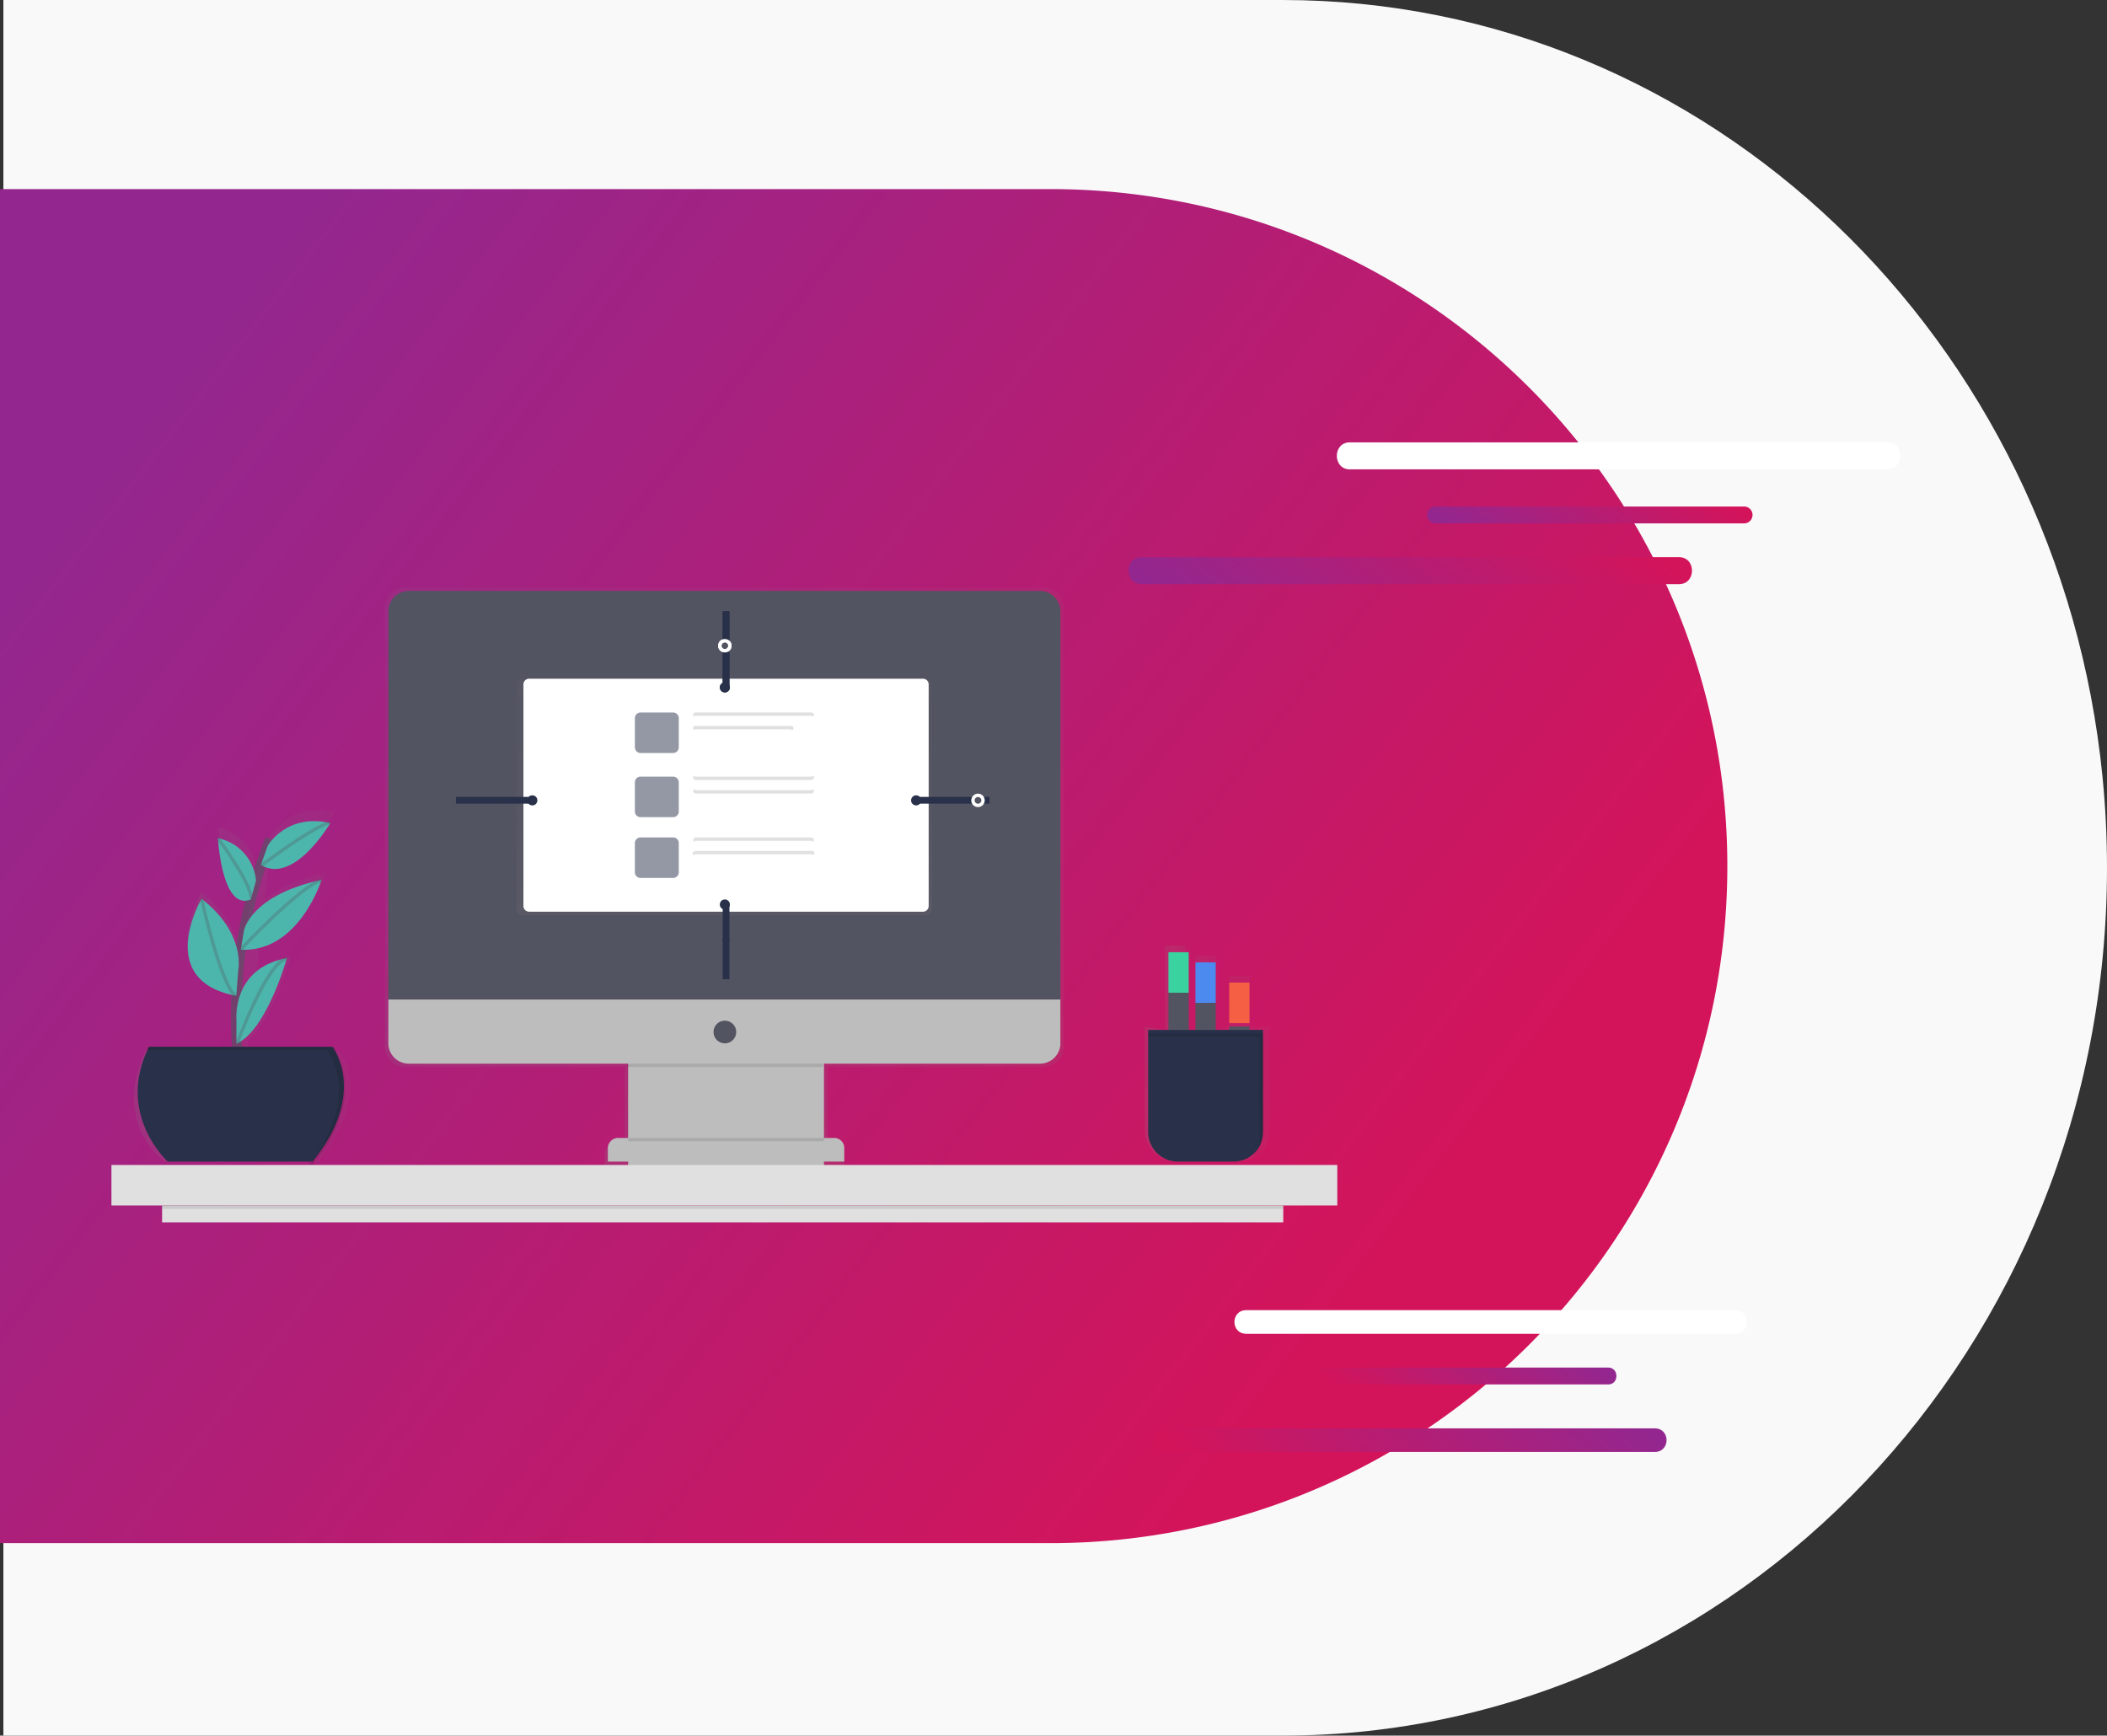 <svg id="Layer_1" data-name="Layer 1" xmlns="http://www.w3.org/2000/svg" xmlns:xlink="http://www.w3.org/1999/xlink" viewBox="0 0 623.925 514"><rect x="0" y="0" width="623.925" height="514" fill="#333333" stroke="none"/><defs><style>.cls-1{fill:#f9f9f9;}.cls-2{fill:url(#linear-gradient);}.cls-3{fill:url(#linear-gradient-2);}.cls-4{fill:#fff;}.cls-5{fill:url(#linear-gradient-3);}.cls-6{fill:url(#linear-gradient-4);}.cls-7{fill:url(#linear-gradient-5);}.cls-8{opacity:0.7;}.cls-9{fill:url(#linear-gradient-6);}.cls-10{fill:#bdbdbd;}.cls-11,.cls-23{opacity:0.1;}.cls-12{fill:#535461;}.cls-13{opacity:0.5;}.cls-14{fill:url(#linear-gradient-7);}.cls-15{fill:#283149;}.cls-16{fill:#e0e0e0;}.cls-17,.cls-18,.cls-20,.cls-22{fill:none;stroke-miterlimit:10;}.cls-17{stroke:#283149;stroke-width:2px;}.cls-18{stroke:#fff;}.cls-19{fill:url(#linear-gradient-8);}.cls-20,.cls-22{stroke:#535461;}.cls-20{stroke-width:3px;opacity:0.6;}.cls-20,.cls-22,.cls-23{isolation:isolate;}.cls-21{fill:#4db6ac;}.cls-22{opacity:0.3;}.cls-24{fill:url(#linear-gradient-9);}.cls-25{fill:#3ad29f;}.cls-26{fill:#4d8af0;}.cls-27{fill:#f55f44;}</style><linearGradient id="linear-gradient" x1="-182.65" y1="7665.131" x2="175.832" y2="7389.145" gradientTransform="matrix(1, 0, 0, -1, 214.34, 9179.04)" gradientUnits="userSpaceOnUse"><stop offset="0" stop-color="#93278f"/><stop offset="1" stop-color="#d4145a"/></linearGradient><linearGradient id="linear-gradient-2" x1="-40.124" y1="-7171.101" x2="17.994" y2="-7249.059" gradientTransform="translate(428.68 8758.08)" xlink:href="#linear-gradient"/><linearGradient id="linear-gradient-3" x1="25.462" y1="-7204.255" x2="58.749" y2="-7248.905" gradientTransform="translate(428.68 8758.08)" xlink:href="#linear-gradient"/><linearGradient id="linear-gradient-4" x1="-37.432" y1="-6917.194" x2="15.329" y2="-6987.966" gradientTransform="translate(428.68 8758.08)" gradientUnits="userSpaceOnUse"><stop offset="0" stop-color="#d4145a"/><stop offset="1" stop-color="#93278f"/></linearGradient><linearGradient id="linear-gradient-5" x1="-10.527" y1="-6950.679" x2="20.637" y2="-6992.481" xlink:href="#linear-gradient-4"/><linearGradient id="linear-gradient-6" x1="-99.9" y1="-6831.08" x2="-99.9" y2="-7006.08" gradientTransform="translate(314.4 8559.08)" gradientUnits="userSpaceOnUse"><stop offset="0" stop-color="gray" stop-opacity="0.25"/><stop offset="0.54" stop-color="gray" stop-opacity="0.12"/><stop offset="1" stop-color="gray" stop-opacity="0.1"/></linearGradient><linearGradient id="linear-gradient-7" x1="-214.18" y1="-7108.08" x2="-214.18" y2="-7178.08" gradientTransform="translate(428.68 7379.08)" xlink:href="#linear-gradient-6"/><linearGradient id="linear-gradient-8" x1="-274.71" y1="-6888.141" x2="-210.696" y2="-6888.141" xlink:href="#linear-gradient-6"/><linearGradient id="linear-gradient-9" x1="24.6" y1="-6868.08" x2="61.6" y2="-6868.08" xlink:href="#linear-gradient-6"/></defs><title>computer vector</title><path class="cls-1" d="M623.925,1636c0,141.933-109.325,257-244.177,257H1V1379H379.748c126.217,0,230.062,100.8,242.849,230.082Q623.912,1622.349,623.925,1636Z" transform="translate(0 -1379)"/><path class="cls-2" d="M511.5,1635.5c0,110.73-89.77,200.5-200.5,200.5H0V1435H311c103.64,0,188.91,78.64,199.41,179.5A202.34,202.34,0,0,1,511.5,1635.5Z" transform="translate(0 -1379)"/><path class="cls-3" d="M338.06,1552H497.17c5.148,0,5.156-8,0-8H338.06C332.913,1544,332.904,1552,338.06,1552Z" transform="translate(0 -1379)"/><path class="cls-4" d="M399.72,1518H558.83c5.148,0,5.156-8,0-8H399.72C394.572,1510,394.564,1518,399.72,1518Z" transform="translate(0 -1379)"/><path class="cls-5" d="M425.211,1534h91.149a2.502,2.502,0,1,0,0-5H425.211A2.502,2.502,0,1,0,425.211,1534Z" transform="translate(0 -1379)"/><path class="cls-6" d="M345.267,1809H489.99c4.682,0,4.69-7,0-7H345.267C340.585,1802,340.577,1809,345.267,1809Z" transform="translate(0 -1379)"/><path class="cls-4" d="M369.054,1774H513.777c4.682,0,4.69-7,0-7H369.054C364.372,1767,364.364,1774,369.054,1774Z" transform="translate(0 -1379)"/><path class="cls-7" d="M391.235,1789h85c3.217,0,3.223-5,0-5H391.235C388.018,1784,388.012,1789,391.235,1789Z" transform="translate(0 -1379)"/><g class="cls-8"><path class="cls-9" d="M309.007,1553H120.08A6.099,6.099,0,0,0,114,1559.114v129.772a6.099,6.099,0,0,0,6.08,6.114H185v23h-3.142A2.858,2.858,0,0,0,179,1720.858h0V1725h6v3h59v-3h6v-3.948A3.052,3.052,0,0,0,246.948,1718H244v1h1v-24h64.007A6.056,6.056,0,0,0,315,1688.886V1559.114A6.056,6.056,0,0,0,309.007,1553Z" transform="translate(0 -1379)"/></g><rect class="cls-10" x="186" y="313" width="58" height="34"/><g class="cls-11"><path d="M185.828,1695h57.757c.696-3.027,1.254-5,1.254-5h-60.384S185.074,1691.965,185.828,1695Z" transform="translate(0 -1379)"/></g><path class="cls-12" d="M121.022,1554H307.981A6.019,6.019,0,0,1,314,1560.019V1675H115V1560.06a6.065,6.065,0,0,1,6.022-6.06Z" transform="translate(0 -1379)"/><path class="cls-10" d="M307.981,1694H121.019A6.019,6.019,0,0,1,115,1687.981V1675H314v12.981A6.019,6.019,0,0,1,307.981,1694Z" transform="translate(0 -1379)"/><circle class="cls-12" cx="214.647" cy="305.627" r="3.365"/><path class="cls-10" d="M183.042,1716h63.916a2.955,2.955,0,0,1,3.042,2.86h0V1723H180v-3.958a3.042,3.042,0,0,1,3.042-3.042h0Z" transform="translate(0 -1379)"/><g class="cls-13"><path class="cls-14" d="M154.682,201H274.318A1.682,1.682,0,0,1,276,202.682v66.635A1.682,1.682,0,0,1,274.318,271H154.682A1.682,1.682,0,0,1,153,269.318V202.682A1.682,1.682,0,0,1,154.682,201Z"/></g><path class="cls-4" d="M156.682,201H273.318A1.682,1.682,0,0,1,275,202.682v65.635A1.682,1.682,0,0,1,273.318,270H156.682A1.682,1.682,0,0,1,155,268.318V202.682A1.682,1.682,0,0,1,156.682,201Z"/><g class="cls-13"><path class="cls-15" d="M189.682,211h9.635A1.682,1.682,0,0,1,201,212.682v8.635A1.682,1.682,0,0,1,199.318,223H189.682A1.682,1.682,0,0,1,188,221.318V212.682A1.682,1.682,0,0,1,189.682,211Z"/></g><path class="cls-16" d="M205.914,1590h34.449a.678.678,0,0,1,.662.673h0c-.043.382-.3.705-.662.327H205.914c-.362.378-.619.054-.662-.327h0A.678.678,0,0,1,205.914,1590Z" transform="translate(0 -1379)"/><path class="cls-16" d="M205.914,1594h28.412c.356-.079.604.259.662.65h0a.571.571,0,0,1-.54.6c-.041.002-.081-0-.122-.251h-28.412c-.311.295-.605.083-.655-.228a.571.571,0,0,1-.007-.121h0C205.31,1594.259,205.558,1593.921,205.914,1594Z" transform="translate(0 -1379)"/><g class="cls-13"><path class="cls-15" d="M189.682,230h9.635A1.682,1.682,0,0,1,201,231.682v8.635A1.682,1.682,0,0,1,199.318,242h-9.636A1.682,1.682,0,0,1,188,240.318V231.682A1.682,1.682,0,0,1,189.682,230Z"/></g><path class="cls-16" d="M205.914,1609h34.449c.357-.504.606-.168.662.223h0a.58.58,0,0,1-.552.606c-.037.002-.073,0-.109.171H205.914a.96.96,0,0,1-.656-.668.579.579,0,0,1-.005-.109h0C205.308,1608.832,205.557,1608.496,205.914,1609Z" transform="translate(0 -1379)"/><path class="cls-16" d="M205.914,1613h34.449c.366-.486.637-.176.662.197h0a.932.932,0,0,1-.662.803H205.914a.932.932,0,0,1-.662-.803h0C205.277,1612.824,205.548,1612.514,205.914,1613Z" transform="translate(0 -1379)"/><g class="cls-13"><path class="cls-15" d="M189.682,248h9.635A1.682,1.682,0,0,1,201,249.682v8.635A1.682,1.682,0,0,1,199.318,260H189.682A1.682,1.682,0,0,1,188,258.318V249.682A1.682,1.682,0,0,1,189.682,248Z"/></g><path class="cls-16" d="M205.914,1627h34.449a.862.862,0,0,1,.662.773h0c-.021.371-.295.679-.662.227H205.914c-.366.452-.64.144-.662-.227h0A.862.862,0,0,1,205.914,1627Z" transform="translate(0 -1379)"/><path class="cls-16" d="M205.847,1631H240.67a.764.764,0,0,1,.558.54c.007.046.008.093-.228.14v.135c.264.328-.002.594-.33.186H205.847c-.328.408-.594.142-.847-.186v-.135c.274-.23.406-.472.637-.538A.272.272,0,0,0,205.847,1631Z" transform="translate(0 -1379)"/><line class="cls-17" x1="215" y1="190" x2="215" y2="181"/><line class="cls-17" x1="215" y1="204" x2="215" y2="193"/><circle class="cls-15" cx="214.647" cy="203.568" r="1.495"/><circle class="cls-18" cx="214.647" cy="191.231" r="1.495"/><line class="cls-17" x1="215" y1="190" x2="215" y2="181"/><line class="cls-17" x1="215" y1="204" x2="215" y2="193"/><circle class="cls-15" cx="214.647" cy="203.568" r="1.495"/><circle class="cls-18" cx="214.647" cy="191.231" r="1.495"/><line class="cls-17" x1="215" y1="278" x2="215" y2="290"/><line class="cls-17" x1="215" y1="268" x2="215" y2="279"/><circle class="cls-15" cx="214.647" cy="267.869" r="1.495"/><line class="cls-17" x1="147" y1="237" x2="135" y2="237"/><line class="cls-17" x1="157" y1="237" x2="147" y2="237"/><circle class="cls-15" cx="157.636" cy="237.027" r="1.495"/><g class="cls-11"><rect x="186" y="337" width="58" height="1"/></g><g class="cls-8"><path class="cls-19" d="M100.163,1690H73.199l.372-2.832c7.62-6.841,12.547-25.067,12.547-25.067a2.526,2.526,0,0,0-.324.067,18.932,18.932,0,0,0-9.873,4.946l.946-8.067c14.077-3.031,19.66-21.652,19.66-21.652-8.983,1.992-14.584,5.076-18.062,8.003l1.385-11.85c9.519,3.266,19.366-14.085,19.366-14.085l-.372-.078.186-.119-.283.101c-10.521-2.268-16.144,3.747-17.969,6.245l.138-1.162A20.063,20.063,0,0,1,80,1626.639v-.156c-.768,1.952-1.514,3.957-2.13,6.004h0A34.536,34.536,0,0,1,76,1637.496v-.022a14.304,14.304,0,0,0-11.305-13.44s1.178,23.204,10.068,19.406h0c-.822,3.365-1.495,6.602-2.079,9.746h0q-.557,3.069-.972,5.981l-.052.06.052-.045-.022.153h0q-.374,2.643-.636,5.151c.172-3.223-.415-12.531-11.383-21.279,0,0-14.58,25.623,10.281,30.655.056.049.112.097.164.142l-.037-.116.224.049.101-1.316a138.094,138.094,0,0,0,.086,16.486h0c.026.374.052.748.079.891H43.192c-10.445,21.816,5.802,33.472,5.802,33H93.984C111.339,1701.596,100.163,1690.2,100.163,1690Z" transform="translate(0 -1379)"/></g><path class="cls-20" d="M71.466,1698.459s-7.103-31.029,8.598-71.03" transform="translate(0 -1379)"/><path class="cls-15" d="M44.12,1689H98.446s10.717,13.674-5.913,34H49.663S34.142,1708.957,44.12,1689Z" transform="translate(0 -1379)"/><path class="cls-21" d="M79.275,1629.485s5.462-9.72,18.546-6.729c0,0-10.815,18.415-20.561,12.385Z" transform="translate(0 -1379)"/><path class="cls-21" d="M75.813,1639.799a14.111,14.111,0,0,0-11.264-12.557s1.122,21.683,9.72,18.131Z" transform="translate(0 -1379)"/><path class="cls-21" d="M72.269,1654.48s2-10.415,22.935-14.901c0,0-6.677,21.541-23.9,20.677Z" transform="translate(0 -1379)"/><path class="cls-21" d="M70.572,1666.17s2.202-10.89-10.883-20.984c0,0-14.206,24.176,10.273,28.722Z" transform="translate(0 -1379)"/><path class="cls-21" d="M70.022,1681.139s-1.518-15.391,14.931-18.382c0,0-6.008,21.492-14.954,25.324Z" transform="translate(0 -1379)"/><path class="cls-22" d="M77.447,1635.28s14.206-10.841,20.187-12.711" transform="translate(0 -1379)"/><path class="cls-22" d="M71.279,1660.14s17.197-18.318,23.926-20.561" transform="translate(0 -1379)"/><path class="cls-22" d="M64.55,1627.242s10.468,14.206,9.72,17.944" transform="translate(0 -1379)"/><path class="cls-22" d="M59.69,1645.186s5.608,25.421,10.094,28.786" transform="translate(0 -1379)"/><path class="cls-22" d="M70.157,1688.178s8.972-24.674,14.954-25.421" transform="translate(0 -1379)"/><g class="cls-11"><path d="M98.713,1689H43.801l-.374,1h53.432s10.687,13.642-5.44,34h1.207C109.746,1703.076,98.713,1689,98.713,1689Z" transform="translate(0 -1379)"/></g><rect class="cls-16" x="33" y="345" width="363" height="12"/><rect class="cls-16" x="48" y="357" width="332" height="5"/><rect class="cls-23" x="48" y="357" width="332" height="1"/><line class="cls-17" x1="291" y1="237" x2="293" y2="237"/><line class="cls-17" x1="271" y1="237" x2="288" y2="237"/><circle class="cls-15" cx="271.284" cy="237.027" r="1.495"/><circle class="cls-18" cx="289.602" cy="237.027" r="1.495"/><g class="cls-8"><path class="cls-24" d="M374.504,1718.843l.038-.056q.117-.179.23-.374l.042-.071q.11-.183.208-.374l.034-.064c.076-.146.147-.292.212-.445h0a8.832,8.832,0,0,0,.355-.938l.038-.123c.034-.116.068-.232.098-.348l.038-.165q.038-.157.068-.318a1.005,1.005,0,0,1,.034-.179c.011-.06.034-.209.049-.318a.814.814,0,0,1,.023-.183A1.961,1.961,0,0,0,376,1714.544V1683h-6v-15h-6v15l-4,1V1662h-6v22h-3v-25h-6v25l-6-1v30.879A9.29,9.29,0,0,0,348.443,1723h18.13a9.548,9.548,0,0,0,7.645-3.761h0Q374.357,1719.041,374.504,1718.843Z" transform="translate(0 -1379)"/></g><rect class="cls-12" x="346" y="294" width="6" height="37"/><rect class="cls-25" x="346" y="282" width="6" height="12"/><rect class="cls-12" x="354" y="297" width="6" height="37"/><rect class="cls-26" x="354" y="285" width="6" height="12"/><rect class="cls-12" x="364" y="304" width="6" height="37"/><rect class="cls-27" x="364" y="291" width="6" height="12"/><path class="cls-15" d="M340,1684h34v30.315A8.685,8.685,0,0,1,365.315,1723H348.685A8.793,8.793,0,0,1,340,1714.102h0V1684Z" transform="translate(0 -1379)"/><g class="cls-11"><path d="M340,1685v1h33v29.808a7.548,7.548,0,0,1-1.674,5.417C373.452,1719.562,374,1714.312,374,1714.312V1685Z" transform="translate(0 -1379)"/></g></svg>